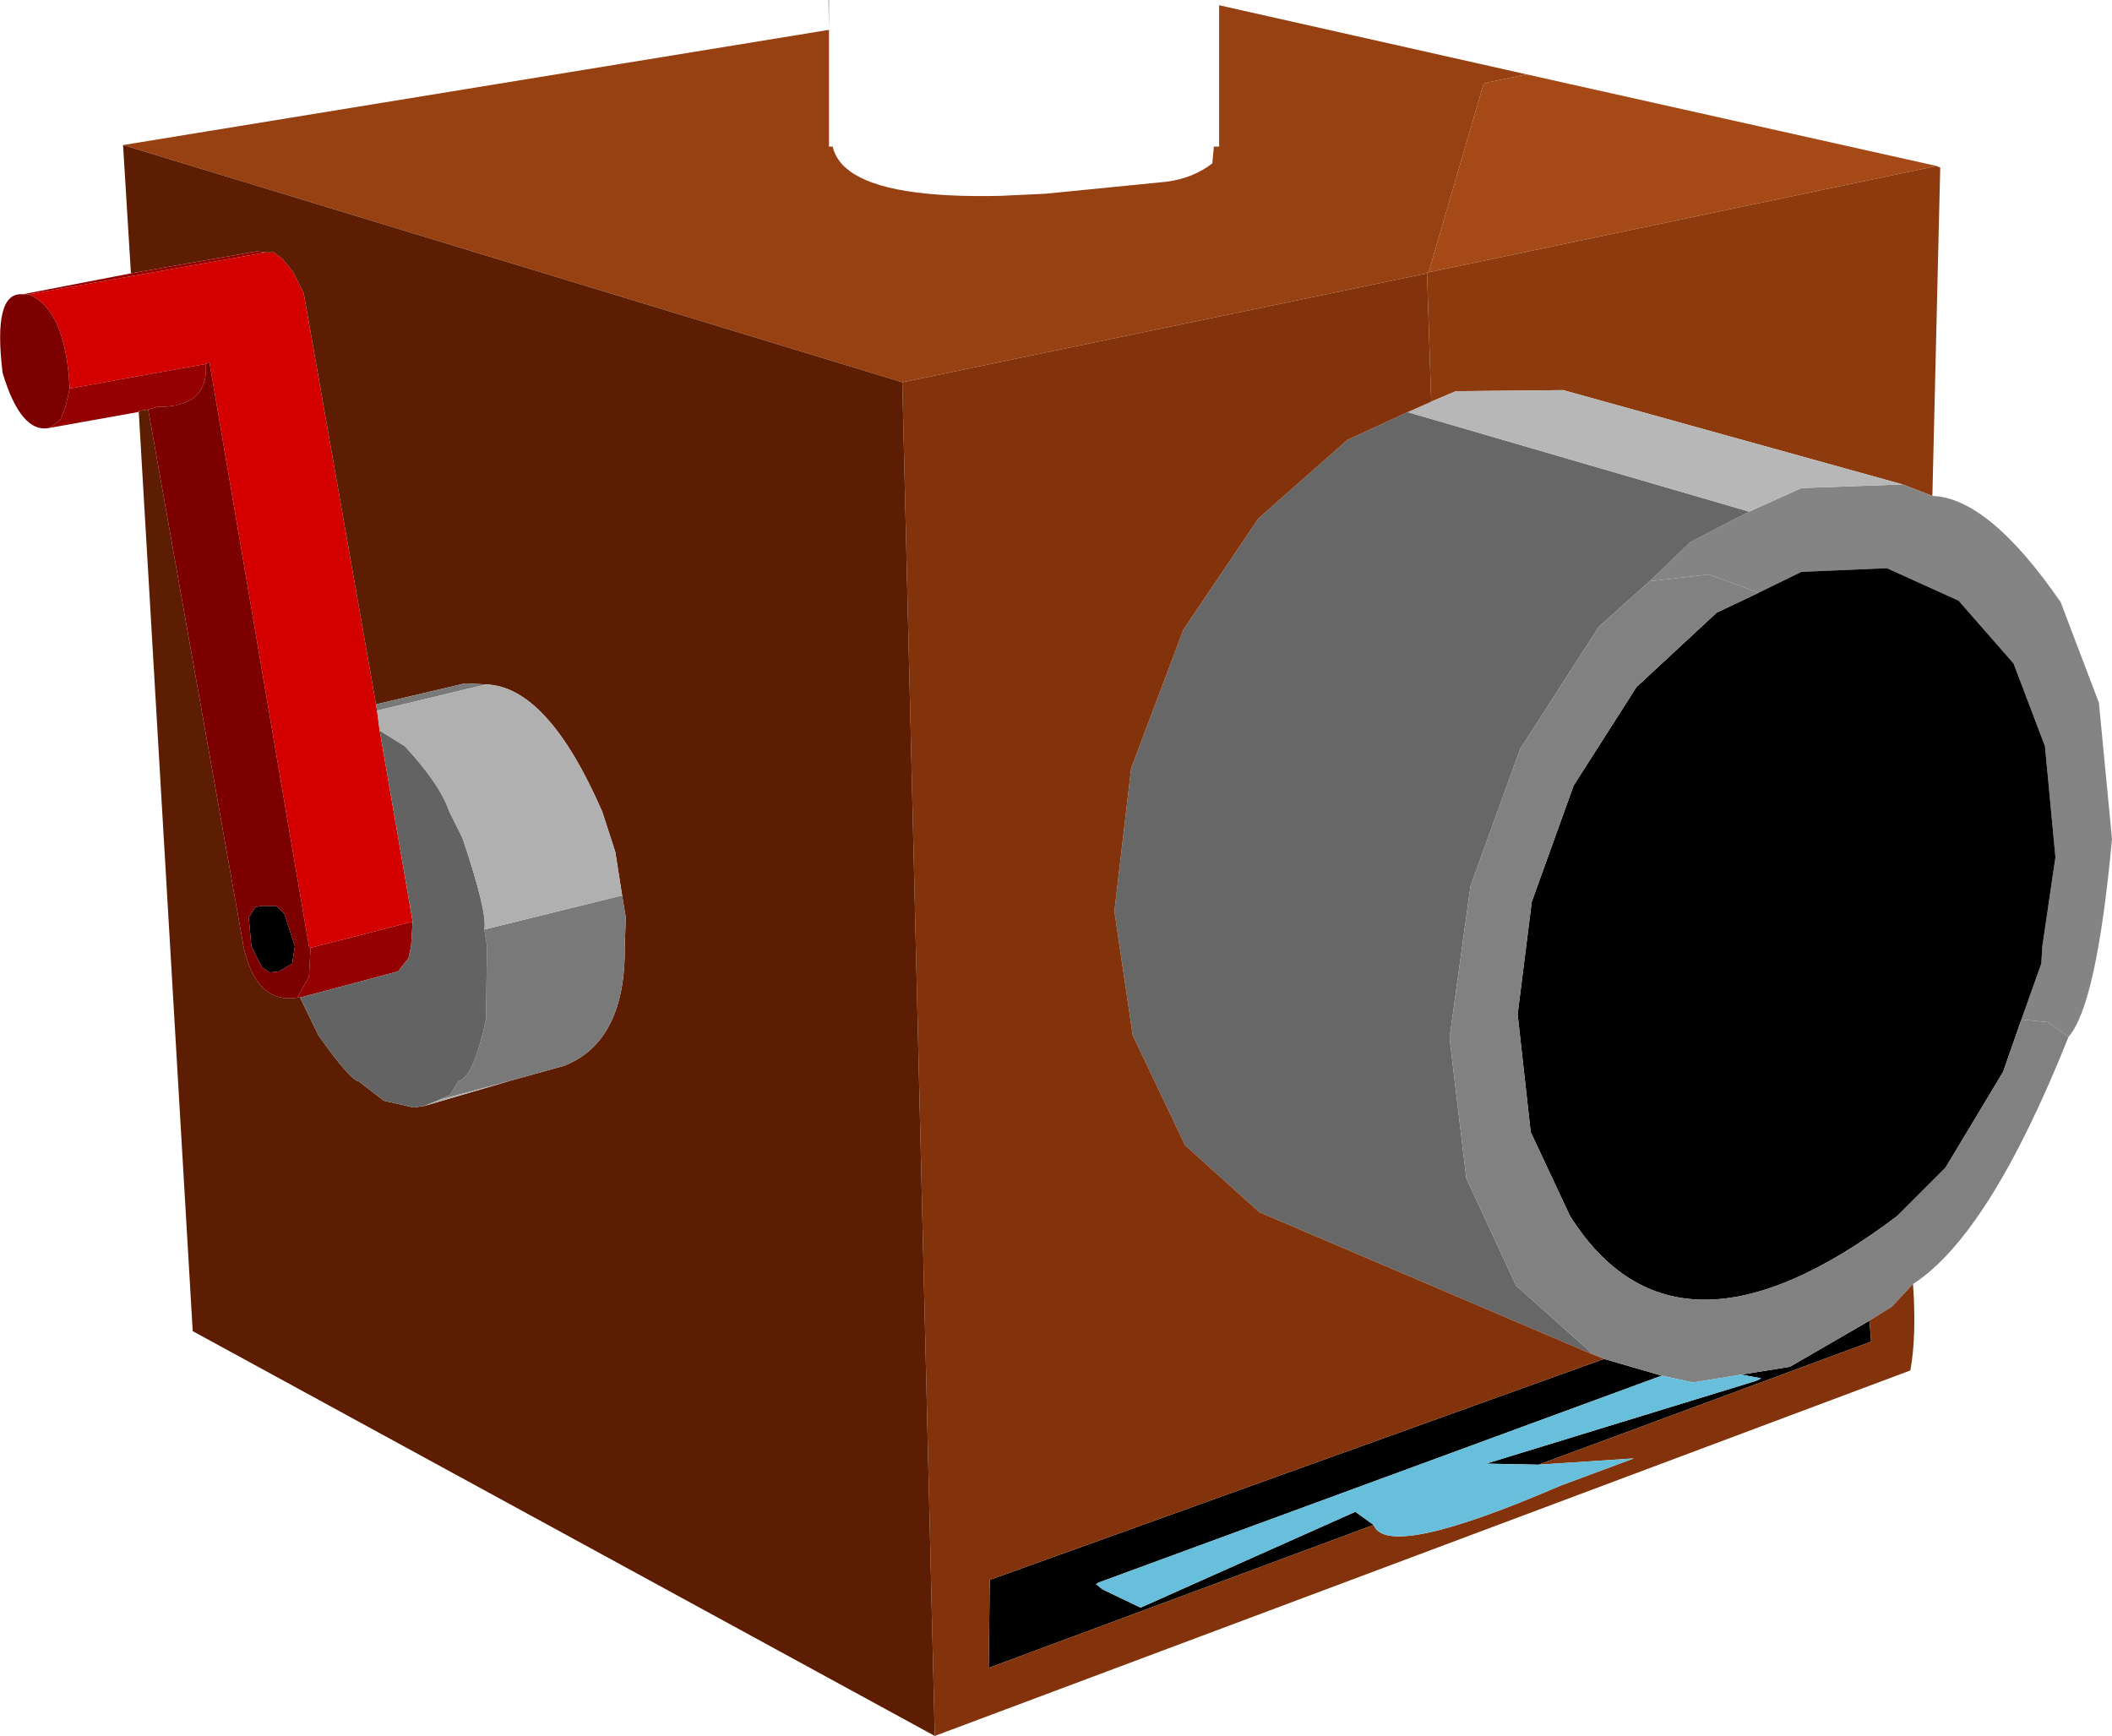 <?xml version="1.0" encoding="UTF-8" standalone="no"?>
<svg xmlns:xlink="http://www.w3.org/1999/xlink" height="165.75px" width="201.65px" xmlns="http://www.w3.org/2000/svg">
  <g transform="matrix(1.0, 0.0, 0.0, 1.0, 117.15, 80.0)">
    <path d="M67.75 -64.15 L19.25 -54.0 24.5 -72.0 25.0 -72.15 28.6 -72.9 67.75 -64.15" fill="#a54916" fill-rule="evenodd" stroke="none"/>
    <path d="M19.25 -54.0 L19.1 -54.0 19.1 -53.9 -31.0 -43.5 -105.4 -66.15 -38.0 -77.15 -38.0 -66.0 -37.65 -66.0 -37.55 -65.65 Q-37.25 -64.8 -36.55 -64.1 L-36.0 -63.65 Q-32.45 -61.05 -21.6 -61.3 L-17.35 -61.5 -5.75 -62.65 Q-3.2 -63.0 -1.4 -64.4 L-1.25 -66.0 -0.75 -66.0 -0.75 -79.5 28.6 -72.9 25.0 -72.15 24.5 -72.0 19.25 -54.0" fill="#974012" fill-rule="evenodd" stroke="none"/>
    <path d="M67.75 -64.15 L68.1 -64.0 67.35 -32.65 64.5 -33.75 32.1 -42.75 21.85 -42.65 19.5 -41.65 19.1 -53.9 19.1 -54.0 19.25 -54.0 67.75 -64.15" fill="#8d3a0f" fill-rule="evenodd" stroke="none"/>
    <path d="M64.5 -33.75 L67.35 -32.65 Q72.75 -32.45 79.6 -22.5 L83.25 -12.9 84.5 0.1 Q83.05 15.9 80.35 19.0 L78.35 17.6 75.85 17.35 77.75 12.0 77.85 10.35 79.1 1.85 78.1 -8.75 75.1 -16.65 69.85 -22.65 63.0 -25.75 54.85 -25.4 50.75 -23.4 46.0 -25.15 40.35 -24.5 44.25 -28.25 49.85 -31.15 54.85 -33.4 64.5 -33.75" fill="#848484" fill-rule="evenodd" stroke="none"/>
    <path d="M75.85 17.35 L74.1 22.35 68.6 31.5 64.0 36.1 Q42.85 52.1 32.75 36.1 L29.0 28.1 27.75 16.85 29.1 6.1 33.1 -5.0 39.1 -14.4 46.75 -21.5 50.75 -23.4 54.85 -25.4 63.0 -25.75 69.85 -22.65 75.1 -16.65 78.1 -8.75 79.1 1.85 77.85 10.35 77.75 12.0 75.85 17.35 M36.0 49.75 L41.5 51.35 -12.25 71.1 -12.5 71.25 -11.9 71.75 -8.25 73.5 12.25 64.35 14.0 65.6 -22.75 79.25 -22.65 70.85 36.0 49.75 M49.1 51.25 L53.75 50.5 61.35 46.1 61.5 48.1 29.75 59.85 24.75 59.75 50.5 51.85 51.0 51.6 49.1 51.25 M-90.0 7.25 L-89.0 10.35 -89.25 12.0 -90.5 12.75 -91.4 12.85 -92.15 12.35 -93.15 10.35 -93.4 7.6 -92.75 6.6 -92.15 6.5 -90.75 6.5 -90.0 7.25" fill="#000000" fill-rule="evenodd" stroke="none"/>
    <path d="M40.35 -24.5 L35.5 -20.15 28.0 -8.5 23.25 4.6 21.25 19.1 22.85 32.5 27.6 42.75 34.6 49.0 34.75 49.25 3.1 35.75 -4.0 29.35 -9.0 18.85 -10.75 7.0 -9.15 -6.65 -4.15 -19.9 3.0 -30.5 11.5 -38.0 17.25 -40.65 49.85 -31.15 44.25 -28.25 40.35 -24.5" fill="#676767" fill-rule="evenodd" stroke="none"/>
    <path d="M80.35 19.0 Q72.8 37.9 65.5 42.6 L63.5 44.75 61.35 46.1 53.75 50.5 49.1 51.25 44.5 52.0 41.5 51.35 36.0 49.75 34.75 49.25 34.6 49.0 27.6 42.75 22.85 32.5 21.25 19.1 23.25 4.6 28.0 -8.5 35.5 -20.15 40.35 -24.5 46.0 -25.15 50.75 -23.4 46.75 -21.5 39.1 -14.4 33.1 -5.0 29.1 6.1 27.75 16.85 29.0 28.1 32.75 36.1 Q42.85 52.1 64.0 36.1 L68.6 31.5 74.1 22.35 75.85 17.35 78.35 17.6 80.35 19.0" fill="#818181" fill-rule="evenodd" stroke="none"/>
    <path d="M19.5 -41.65 L21.85 -42.65 32.1 -42.75 64.5 -33.75 54.85 -33.4 49.85 -31.15 17.25 -40.65 19.5 -41.65" fill="#b7b7b7" fill-rule="evenodd" stroke="none"/>
    <path d="M19.1 -53.9 L19.5 -41.65 17.25 -40.65 11.5 -38.0 3.0 -30.5 -4.15 -19.9 -9.15 -6.65 -10.75 7.0 -9.0 18.85 -4.0 29.35 3.1 35.75 34.75 49.25 36.0 49.75 -22.65 70.85 -22.75 79.25 14.0 65.6 Q15.3 69.0 31.85 61.85 L38.85 59.25 29.75 59.85 61.5 48.1 61.35 46.1 63.5 44.75 65.5 42.6 Q65.85 47.5 65.25 50.85 L-27.9 85.75 -31.0 -43.5 19.1 -53.9" fill="#82330c" fill-rule="evenodd" stroke="none"/>
    <path d="M41.5 51.35 L44.5 52.0 49.1 51.25 51.0 51.6 50.5 51.85 24.75 59.75 29.75 59.85 38.85 59.25 31.85 61.85 Q15.3 69.0 14.0 65.6 L12.25 64.35 -8.25 73.5 -11.9 71.75 -12.5 71.25 -12.25 71.1 41.5 51.35" fill="#68bfdb" fill-rule="evenodd" stroke="none"/>
    <path d="M-38.0 -77.15 L-38.05 -80.0 -38.0 -80.0 -38.0 -77.15" fill="#6d6d6d" fill-rule="evenodd" stroke="none"/>
    <path d="M-91.75 -55.9 L-91.0 -55.9 -90.15 -55.25 -89.15 -54.0 -88.15 -52.0 -81.25 -12.75 -81.15 -12.15 -80.9 -10.25 -77.75 8.0 -87.5 10.5 -87.65 10.35 -97.15 -45.4 -97.5 -45.25 -110.5 -42.9 Q-110.85 -50.4 -114.4 -51.9 L-91.75 -55.9" fill="#d40000" fill-rule="evenodd" stroke="none"/>
    <path d="M-27.9 85.75 L-98.75 47.1 -103.9 -40.65 -103.9 -40.75 -103.0 -40.9 -93.9 10.35 Q-92.7 15.9 -88.75 15.25 L-88.5 15.25 -86.75 18.85 Q-83.7 23.15 -82.9 23.25 L-80.5 25.1 -77.65 25.75 -76.65 25.6 -68.45 23.2 -63.25 21.75 Q-57.4 19.4 -57.5 10.35 L-57.4 7.6 -57.75 5.5 -58.4 1.35 -59.65 -2.5 Q-64.85 -14.45 -70.75 -14.65 L-72.75 -14.75 -81.25 -12.75 -88.15 -52.0 -89.15 -54.0 -90.15 -55.25 -91.0 -55.9 -91.75 -55.9 -92.65 -56.0 -104.65 -53.9 -105.4 -66.15 -31.0 -43.5 -27.9 85.75" fill="#5d1d02" fill-rule="evenodd" stroke="none"/>
    <path d="M-104.0 -40.65 L-112.4 -39.15 -111.4 -39.9 -110.9 -41.15 -110.5 -42.9 -97.5 -45.25 Q-97.2 -41.1 -102.15 -41.15 L-103.0 -40.9 -103.9 -40.75 -104.0 -40.65 M-115.0 -51.9 L-104.65 -53.9 -92.65 -56.0 -91.75 -55.9 -114.4 -51.9 -115.0 -51.9 M-87.5 10.5 L-77.75 8.0 -77.9 10.35 -78.15 11.5 -79.15 12.75 -88.5 15.25 -88.75 15.25 -87.65 13.25 -87.5 10.5" fill="#950000" fill-rule="evenodd" stroke="none"/>
    <path d="M-112.4 -39.15 Q-115.15 -38.55 -116.9 -44.4 -117.85 -52.15 -115.0 -51.9 L-114.4 -51.9 Q-110.85 -50.4 -110.5 -42.9 L-110.9 -41.15 -111.4 -39.9 -112.4 -39.15 M-97.5 -45.25 L-97.15 -45.4 -87.65 10.35 -87.5 10.5 -87.65 13.25 -88.75 15.25 Q-92.7 15.9 -93.9 10.35 L-103.0 -40.9 -102.15 -41.15 Q-97.2 -41.1 -97.5 -45.25 M-90.0 7.25 L-90.75 6.5 -92.15 6.5 -92.75 6.6 -93.4 7.6 -93.15 10.35 -92.15 12.35 -91.4 12.85 -90.5 12.75 -89.25 12.0 -89.0 10.35 -90.0 7.25" fill="#7c0000" fill-rule="evenodd" stroke="none"/>
    <path d="M-81.15 -12.15 L-81.25 -12.75 -72.75 -14.75 -70.75 -14.65 -81.15 -12.15 M-57.75 5.5 L-57.4 7.6 -57.5 10.35 Q-57.4 19.4 -63.25 21.75 L-68.45 23.2 -75.15 25.0 -74.15 24.5 -73.4 23.25 Q-71.95 22.9 -70.75 17.35 L-70.65 10.35 -70.9 8.75 -57.75 5.5" fill="#797979" fill-rule="evenodd" stroke="none"/>
    <path d="M-103.9 -40.65 L-104.0 -40.65 -103.9 -40.75 -103.9 -40.65" fill="#9c4413" fill-rule="evenodd" stroke="none"/>
    <path d="M-77.75 8.0 L-80.9 -10.25 -78.5 -8.75 Q-75.15 -5.15 -74.25 -2.5 L-73.0 0.0 Q-70.6 7.1 -70.9 8.75 L-70.65 10.35 -70.75 17.35 Q-71.95 22.9 -73.4 23.25 L-74.15 24.5 -75.15 25.0 -76.65 25.6 -77.65 25.75 -80.5 25.1 -82.9 23.25 Q-83.7 23.15 -86.75 18.85 L-88.5 15.25 -79.15 12.75 -78.15 11.5 -77.9 10.35 -77.75 8.0" fill="#636363" fill-rule="evenodd" stroke="none"/>
    <path d="M-80.9 -10.25 L-81.15 -12.15 -70.75 -14.65 Q-64.85 -14.45 -59.65 -2.5 L-58.4 1.35 -57.75 5.5 -70.9 8.75 Q-70.6 7.1 -73.0 0.0 L-74.25 -2.5 Q-75.15 -5.15 -78.5 -8.75 L-80.9 -10.25 M-68.45 23.2 L-76.65 25.6 -75.15 25.0 -68.45 23.2" fill="#b0b0b0" fill-rule="evenodd" stroke="none"/>
  </g>
</svg>

